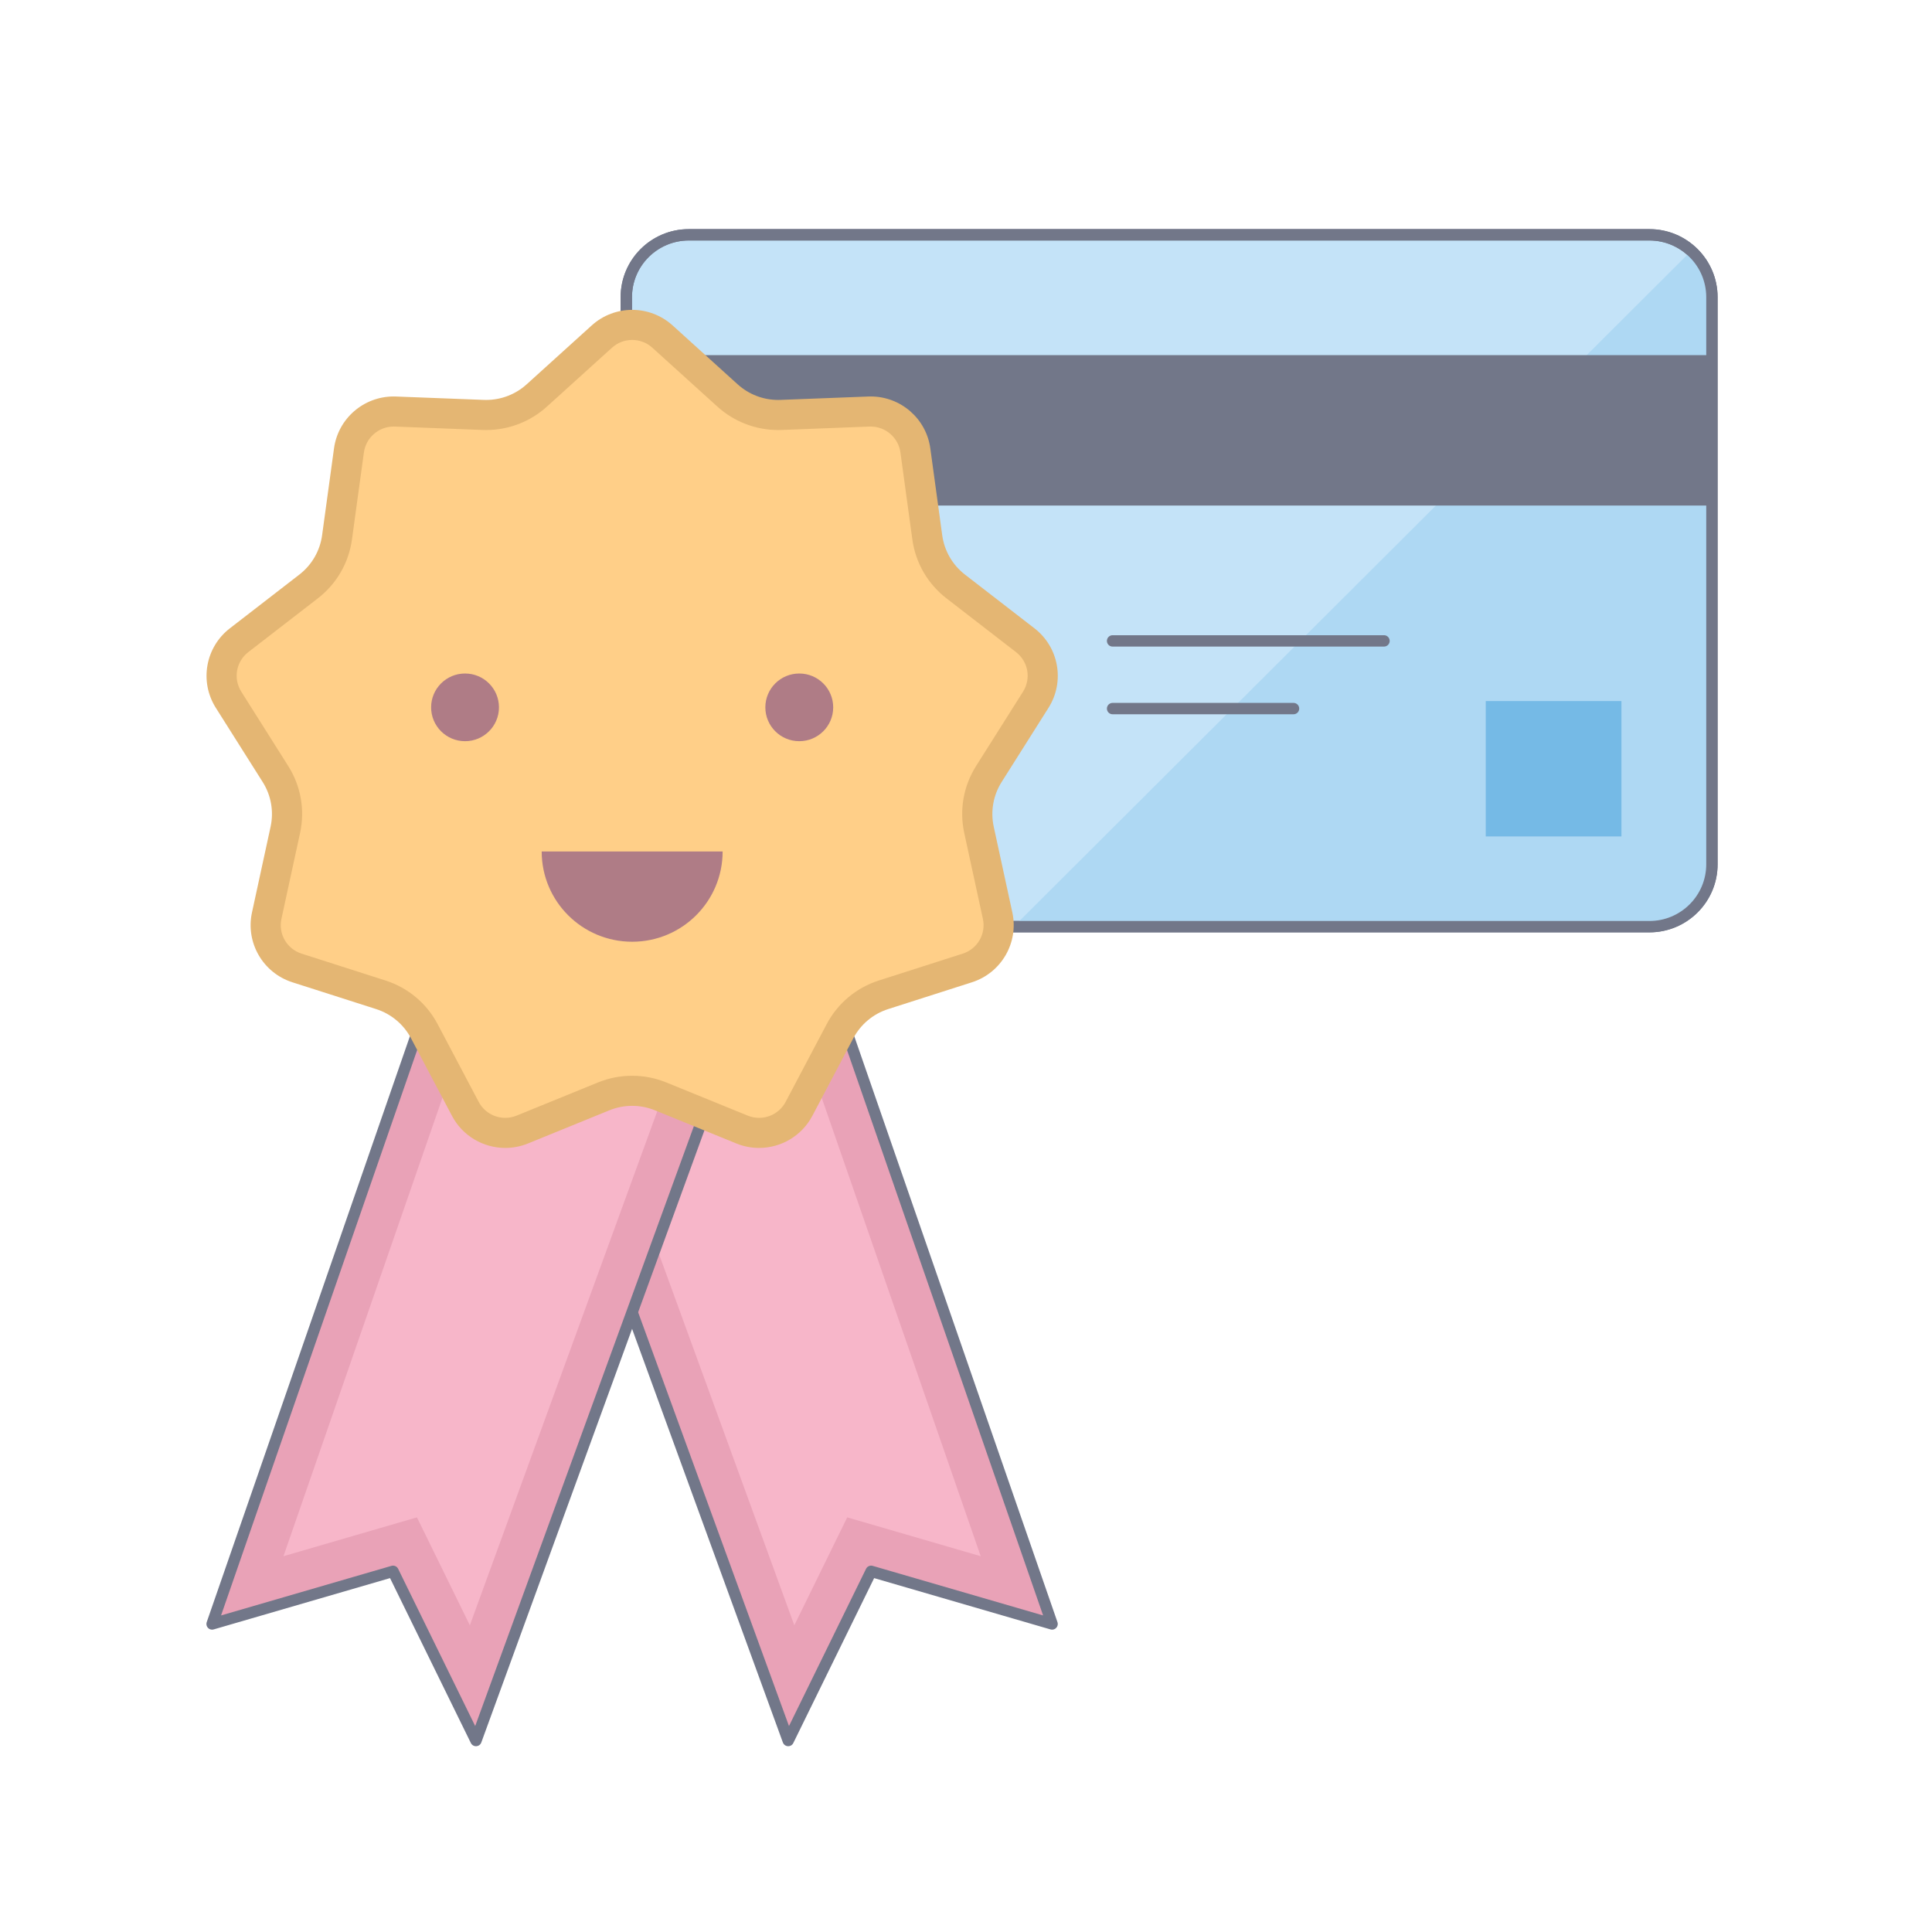 <?xml version="1.0" encoding="UTF-8"?>
<svg width="170px" height="170px" viewBox="0 0 170 170" version="1.1" xmlns="http://www.w3.org/2000/svg" xmlns:xlink="http://www.w3.org/1999/xlink">
    <!-- Generator: sketchtool 41.2 (35397) - http://www.bohemiancoding.com/sketch -->
    <title>69E8D6C5-F6E9-42E3-B6E3-56BA615AA2F4</title>
    <desc>Created with sketchtool.</desc>
    <defs></defs>
    <g id="about" stroke="none" stroke-width="1" fill="none" fill-rule="evenodd">
        <g id="uplata_about" transform="translate(-335, -2200)">
            <g id="Group-2-Copy-9" transform="translate(235, 2160)">
                <g id="ic_about_3" transform="translate(100, 40)">
                    <path d="M60.613,20.661 L145.132,20.661 C148.171,20.661 150.635,23.119 150.635,26.151 L150.635,76.051 C150.635,79.083 148.171,81.54 145.132,81.54 L60.613,81.54 C57.574,81.54 55.11,79.083 55.11,76.051 L55.11,26.151 C55.11,23.119 57.574,20.661 60.613,20.661 Z" id="Fill-1" fill="#C4E3F8"></path>
                    <path d="M60.613,20.661 L145.132,20.661 C148.171,20.661 150.635,23.119 150.635,26.151 L150.635,76.051 C150.635,79.083 148.171,81.54 145.132,81.54 L60.613,81.54 C57.574,81.54 55.11,79.083 55.11,76.051 L55.11,26.151 C55.11,23.119 57.574,20.661 60.613,20.661 Z" id="Stroke-3" stroke="#727789"></path>
                    <path d="M148.801,22.086 L89.2,81.54 L145.132,81.54 C148.172,81.54 150.635,79.082 150.635,76.051 L150.635,26.151 C150.635,24.532 149.919,23.091 148.801,22.086" id="Fill-5" fill="#AED8F3"></path>
                    <polygon id="Fill-7" fill="#75BAE6" points="130.734 73.599 142.674 73.599 142.674 61.688 130.734 61.688"></polygon>
                    <path d="M121.78,56.394 L97.899,56.394" id="Stroke-9" stroke="#727789" stroke-linecap="round" stroke-linejoin="round"></path>
                    <path d="M113.82,62.349 L97.899,62.349" id="Stroke-10" stroke="#727789" stroke-linecap="round" stroke-linejoin="round"></path>
                    <polygon id="Fill-11" fill="#727789" points="55.11 44.484 150.635 44.484 150.635 31.249 55.11 31.249"></polygon>
                    <path d="M60.613,20.661 L145.132,20.661 C148.171,20.661 150.635,23.119 150.635,26.151 L150.635,76.051 C150.635,79.083 148.171,81.54 145.132,81.54 L60.613,81.54 C57.574,81.54 55.11,79.083 55.11,76.051 L55.11,26.151 C55.11,23.119 57.574,20.661 60.613,20.661 Z" id="Stroke-12" stroke="#727789"></path>
                    <polygon id="Fill-13" fill="#F7B6C9" points="49.369 92.516 70.146 84.296 89.434 139.913 75.6 135.888 69.626 148.082"></polygon>
                    <path d="M71.346,81.685 L46.838,91.382 L69.356,153.152 L76.653,138.263 L92.574,142.895 L71.346,81.685 Z M68.944,86.906 L86.294,136.933 L77.767,134.451 L74.55,133.516 L73.077,136.518 L69.894,143.013 L51.9,93.65 L68.944,86.906 Z" id="Fill-14" fill="#E9A2B7"></path>
                    <polygon id="Stroke-15" stroke="#727789" stroke-linecap="round" stroke-linejoin="round" points="71.346 81.685 92.574 142.895 76.653 138.263 69.356 153.152 46.838 91.382"></polygon>
                    <polygon id="Fill-16" fill="#F7B6C9" points="35.636 135.889 21.803 139.914 41.092 84.297 61.867 92.517 41.612 148.082"></polygon>
                    <path d="M39.891,81.685 L18.663,142.895 L34.584,138.263 L41.881,153.152 L64.398,91.382 L39.891,81.685 Z M42.292,86.906 L59.337,93.65 L41.343,143.013 L38.16,136.518 L36.687,133.516 L33.47,134.451 L24.943,136.933 L42.292,86.906 Z" id="Fill-17" fill="#E9A2B7"></path>
                    <polygon id="Stroke-18" stroke="#727789" stroke-linecap="round" stroke-linejoin="round" points="39.891 81.685 18.663 142.895 34.584 138.263 41.881 153.152 64.398 91.382"></polygon>
                    <path d="M66.79,99.685 C66.275,99.685 65.771,99.586 65.291,99.39 L58.129,96.472 C57.331,96.146 56.488,95.981 55.624,95.981 C54.762,95.981 53.92,96.146 53.121,96.472 L45.958,99.39 C45.479,99.586 44.973,99.685 44.459,99.685 C42.981,99.685 41.635,98.875 40.947,97.57 L37.339,90.743 C36.526,89.204 35.165,88.063 33.504,87.531 L26.136,85.174 C24.181,84.548 23.035,82.568 23.47,80.567 L25.107,73.023 C25.474,71.322 25.165,69.575 24.235,68.104 L20.112,61.574 C19.017,59.841 19.415,57.587 21.038,56.333 L27.153,51.605 C28.531,50.539 29.42,49.002 29.656,47.279 L30.704,39.632 C30.971,37.68 32.661,36.208 34.636,36.208 L42.522,36.51 L42.78,36.515 C44.428,36.515 46.007,35.907 47.228,34.802 L52.958,29.616 C53.69,28.955 54.637,28.589 55.624,28.589 C56.613,28.589 57.56,28.955 58.292,29.616 L64.023,34.802 C65.243,35.907 66.822,36.515 68.47,36.515 L68.729,36.51 L76.615,36.208 C78.588,36.208 80.278,37.68 80.546,39.632 L81.593,47.279 C81.829,49.002 82.718,50.539 84.096,51.605 L90.211,56.333 C91.834,57.587 92.233,59.841 91.138,61.574 L87.014,68.104 C86.084,69.574 85.774,71.321 86.143,73.023 L87.78,80.567 C88.216,82.568 87.069,84.548 85.115,85.174 L77.746,87.531 C76.085,88.063 74.723,89.204 73.911,90.743 L70.303,97.57 C69.615,98.875 68.268,99.685 66.79,99.685" id="Fill-19" fill="#FFCF88"></path>
                    <path d="M55.625,27.265 C54.35,27.265 53.076,27.722 52.067,28.635 L46.336,33.822 C45.36,34.704 44.092,35.191 42.778,35.191 C42.71,35.191 42.641,35.19 42.572,35.187 L34.842,34.89 C34.773,34.887 34.704,34.886 34.635,34.886 C32,34.886 29.75,36.827 29.39,39.453 L28.342,47.1 C28.155,48.47 27.436,49.712 26.34,50.559 L20.225,55.288 C18.07,56.953 17.536,59.978 18.988,62.279 L23.113,68.809 C23.854,69.978 24.103,71.392 23.81,72.743 L22.173,80.286 C21.595,82.943 23.134,85.605 25.731,86.434 L33.098,88.791 C34.418,89.214 35.52,90.136 36.166,91.359 L39.772,98.188 C40.714,99.971 42.546,101.008 44.459,101.008 C45.128,101.008 45.806,100.883 46.46,100.615 L53.623,97.697 C54.264,97.436 54.944,97.305 55.625,97.305 C56.305,97.305 56.986,97.436 57.627,97.697 L64.79,100.615 C65.444,100.883 66.122,101.008 66.791,101.008 C68.702,101.008 70.536,99.971 71.478,98.188 L75.084,91.359 C75.73,90.136 76.831,89.214 78.151,88.791 L85.519,86.434 C88.115,85.605 89.654,82.943 89.077,80.286 L87.44,72.743 C87.147,71.392 87.396,69.978 88.136,68.809 L92.261,62.279 C93.714,59.978 93.179,56.953 91.025,55.288 L84.91,50.559 C83.814,49.712 83.095,48.47 82.908,47.1 L81.86,39.453 C81.5,36.827 79.251,34.886 76.615,34.886 C76.546,34.886 76.477,34.887 76.408,34.89 L68.677,35.187 C68.608,35.19 68.541,35.191 68.472,35.191 C67.158,35.191 65.89,34.704 64.913,33.822 L59.183,28.635 C58.173,27.722 56.9,27.265 55.625,27.265 M55.625,29.912 C56.283,29.912 56.913,30.154 57.4,30.596 L63.13,35.782 C64.596,37.108 66.493,37.838 68.472,37.838 C68.574,37.838 68.677,37.837 68.779,37.833 L76.51,37.534 L76.615,37.533 C77.929,37.533 79.052,38.512 79.23,39.812 L80.278,47.459 C80.562,49.527 81.63,51.372 83.285,52.652 L89.399,57.379 C90.479,58.216 90.745,59.715 90.015,60.868 L85.89,67.398 C84.774,69.165 84.404,71.262 84.847,73.303 L86.485,80.847 C86.774,82.179 86.01,83.498 84.708,83.914 L77.341,86.272 C75.348,86.909 73.712,88.278 72.737,90.125 L69.13,96.953 C68.671,97.823 67.775,98.361 66.791,98.361 C66.448,98.361 66.114,98.295 65.793,98.165 L58.63,95.247 C57.672,94.857 56.661,94.658 55.625,94.658 C54.589,94.658 53.578,94.857 52.618,95.247 L45.457,98.165 C45.136,98.295 44.801,98.361 44.459,98.361 C43.475,98.361 42.579,97.823 42.12,96.953 L38.513,90.125 C37.537,88.278 35.902,86.909 33.909,86.272 L26.542,83.914 C25.24,83.498 24.476,82.179 24.765,80.847 L26.402,73.303 C26.845,71.262 26.475,69.165 25.359,67.398 L21.235,60.868 C20.505,59.715 20.77,58.216 21.85,57.379 L27.965,52.652 C29.62,51.372 30.688,49.527 30.971,47.459 L32.02,39.812 C32.197,38.512 33.321,37.533 34.635,37.533 L34.739,37.534 L42.47,37.833 C42.572,37.837 42.676,37.838 42.778,37.838 C44.756,37.838 46.653,37.108 48.119,35.782 L53.85,30.596 C54.337,30.154 54.967,29.912 55.625,29.912" id="Fill-20" fill="#E4B673"></path>
                    <path d="M55.625,82.865 C60.022,82.865 63.585,79.31 63.585,74.924 L47.664,74.924 C47.664,79.31 51.228,82.865 55.625,82.865" id="Fill-21" fill="#AF7C86"></path>
                    <path d="M73.315,62.241 C73.315,60.596 71.979,59.263 70.329,59.263 C68.68,59.263 67.344,60.596 67.344,62.241 C67.344,63.886 68.68,65.219 70.329,65.219 C71.979,65.219 73.315,63.886 73.315,62.241" id="Fill-22" fill="#AF7C86"></path>
                    <path d="M37.935,62.241 C37.935,60.596 39.271,59.263 40.92,59.263 C42.569,59.263 43.905,60.596 43.905,62.241 C43.905,63.886 42.569,65.219 40.92,65.219 C39.271,65.219 37.935,63.886 37.935,62.241" id="Fill-23" fill="#AF7C86"></path>
                </g>
            </g>
        </g>
    </g>
</svg>